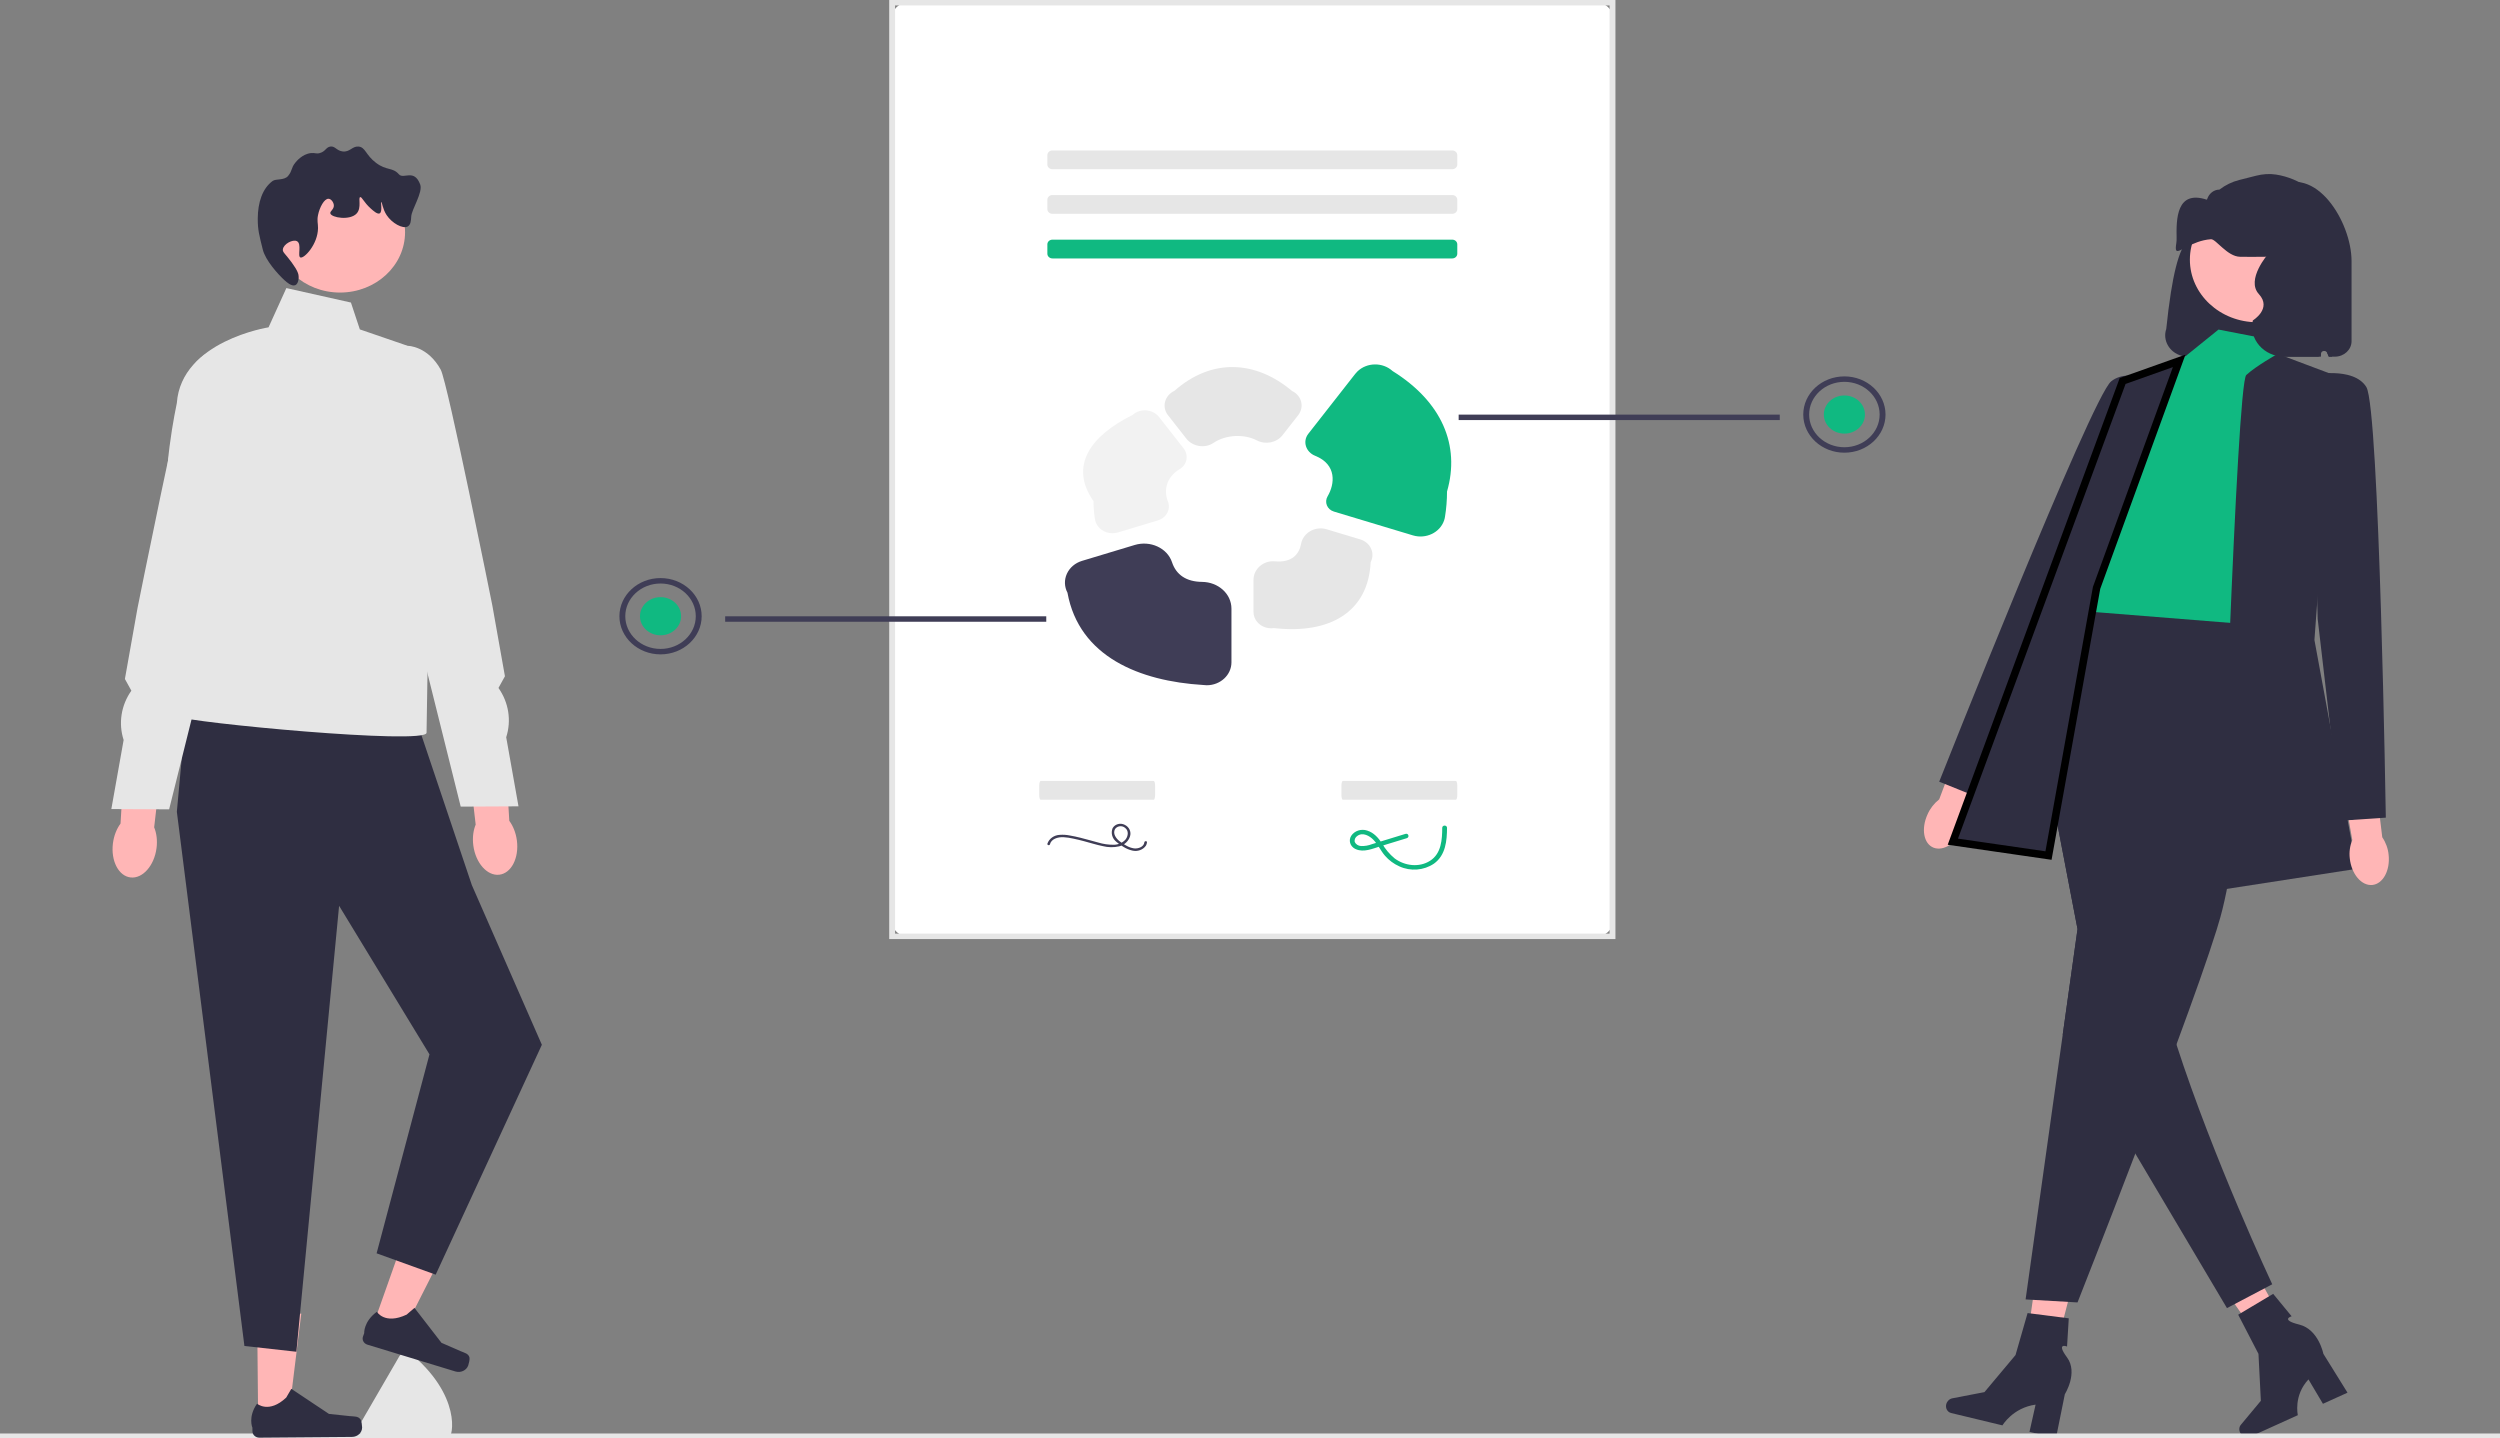 <svg width="332" height="191" viewBox="0 0 332 191" fill="none" xmlns="http://www.w3.org/2000/svg">
<rect x="0" y="0" width="332" height="191" fill="#808080" stroke="none"/>
<g clip-path="url(#clip0_2_202)">
<path d="M272.096 182.649L268.644 181.898L270.732 167.138L275.825 168.246L272.096 182.649Z" fill="#FFB6B6"/>
<path d="M258.468 186.455C258.318 186.993 258.607 187.528 259.115 187.65L265.924 189.29C265.924 189.29 267.293 186.952 270.326 186.534L269.515 190.154L273.028 191L274.21 185.15C274.21 185.15 276.01 182.301 274.498 180.259C272.986 178.217 274.505 178.817 274.505 178.817L274.733 175.074L269.263 174.375L267.661 179.951L263.535 184.873L259.272 185.695C258.893 185.768 258.577 186.067 258.468 186.455Z" fill="#2F2E41"/>
<path d="M305.185 179.166L302.037 180.679L293.274 168.209L297.92 165.976L305.185 179.166Z" fill="#FFB6B6"/>
<path d="M297.503 190.282C297.766 190.781 298.361 191.012 298.832 190.799L305.153 187.935C305.153 187.935 304.554 185.333 306.565 183.185L308.487 186.424L311.748 184.947L308.544 179.79C308.544 179.79 307.913 176.54 305.334 175.902C302.754 175.263 304.328 174.801 304.328 174.801L301.877 171.822L297.232 174.592L299.925 179.793L300.242 186.022L297.581 189.219C297.344 189.503 297.313 189.921 297.503 190.282Z" fill="#2F2E41"/>
<path d="M120.564 124.346H212.054C213.206 124.346 214.14 123.479 214.14 122.411V2.297C214.14 1.228 213.206 0.362 212.054 0.362H120.564C119.412 0.362 118.478 1.228 118.478 2.297V122.411C118.478 123.479 119.412 124.346 120.564 124.346Z" fill="white"/>
<path d="M214.53 124.708H118.088V0H214.53V124.708ZM118.868 123.984H213.75V0.724H118.868V123.984Z" fill="#E6E6E6"/>
<path d="M192.856 19.978C193.227 19.978 193.528 20.257 193.528 20.601V21.849C193.528 22.193 193.227 22.472 192.856 22.472H139.762C139.391 22.472 139.09 22.193 139.09 21.849V20.601C139.09 20.257 139.391 19.978 139.762 19.978H192.856Z" fill="#E6E6E6"/>
<path d="M192.856 25.901C193.227 25.901 193.528 26.18 193.528 26.525V27.772C193.528 28.116 193.227 28.396 192.856 28.396H139.762C139.391 28.396 139.09 28.116 139.09 27.772V26.525C139.09 26.18 139.391 25.901 139.762 25.901H192.856Z" fill="#E6E6E6"/>
<path d="M192.856 31.825C193.227 31.825 193.528 32.104 193.528 32.449V33.696C193.528 34.041 193.227 34.32 192.856 34.32H139.762C139.391 34.32 139.09 34.041 139.09 33.696V32.449C139.09 32.105 139.391 31.826 139.762 31.826L192.856 31.825Z" fill="#10B981"/>
<path d="M290.583 47.366H308.219C308.193 46.597 308.369 45.834 308.732 45.143C308.742 45.91 308.924 46.667 309.266 47.366H310.067C311.293 47.365 312.286 46.444 312.287 45.307V34.674C312.286 29.468 307.488 21.663 302.275 24.929C302.107 24.921 299.464 23.835 299.296 23.835C294.71 23.838 293.133 27.678 291.748 31.735C290.169 31.06 289.082 33.877 288.295 38.834C288.066 40.281 287.862 41.909 287.679 43.687C287.173 45.179 288.067 46.768 289.674 47.237C289.969 47.323 290.275 47.367 290.584 47.368L290.583 47.366Z" fill="#2F2E41"/>
<path d="M255.974 108.156C255.1 110.079 255.46 112.056 256.779 112.572C258.098 113.088 259.876 111.948 260.75 110.024C261.111 109.26 261.269 108.427 261.212 107.595L264.806 99.403L260.627 97.92L257.526 106.153C256.843 106.696 256.311 107.382 255.973 108.155L255.974 108.156Z" fill="#FFB6B6"/>
<path d="M294.617 43.767L303.047 45.403L301.754 49.002L304.34 76.527L300.03 85.39L273.739 83.391L280.204 71.394C280.204 71.394 277.618 61.397 281.066 59.397C284.514 57.397 290.117 47.4 290.117 47.4L294.617 43.767Z" fill="#10B981"/>
<path d="M302.475 46.995L309.943 49.8L307.357 84.989L312.96 115.38L294.858 118.179C294.858 118.179 297.013 51 298.306 49.8C299.599 48.6 302.475 46.993 302.475 46.993V46.995Z" fill="#2F2E41"/>
<path d="M287.849 51.383C287.849 51.383 282.99 48.531 280.364 50.643C277.739 52.755 257.526 103.809 257.526 103.809L262.978 106.006L275.481 81.683L287.849 51.383Z" fill="#2F2E41"/>
<path d="M273.929 137.403L268.999 172.563L275.895 172.963C275.895 172.963 279.481 163.886 283.571 153.193C284.442 150.926 285.334 148.587 286.218 146.244C287.174 143.7 288.127 141.157 289.032 138.702C291.269 132.648 293.23 127.138 294.35 123.539C294.544 122.907 294.716 122.336 294.859 121.831C297.874 111.083 299.599 82.993 299.599 82.993L274.601 80.994L274.334 81.302L268.999 87.488L269.249 88.795L275.895 123.38L273.93 137.404L273.929 137.403Z" fill="#2F2E41"/>
<path d="M275.894 123.38L273.928 137.404L282.768 151.843L283.569 153.194L295.741 173.716L301.753 170.553C301.753 170.553 293.931 153.874 289.03 138.702C288.487 137.035 287.983 135.383 287.53 133.776C286.198 129.069 288.379 120.48 287.526 118.112C284.643 110.123 275.247 94.14 270.885 86.899L269.247 88.795L275.894 123.38Z" fill="#2F2E41"/>
<path d="M278.443 78.022L278.428 78.063L278.42 78.105L272.041 113.618L259.338 111.776L281.887 50.595L289.393 47.925L278.443 78.022Z" fill="#2F2E41" stroke="black"/>
<path d="M312.051 114.002C312.273 116.079 313.608 117.656 315.033 117.525C316.457 117.393 317.432 115.603 317.21 113.526C317.133 112.695 316.843 111.893 316.364 111.187L315.304 102.397L310.869 102.947L312.385 111.553C312.064 112.333 311.95 113.173 312.051 114.002Z" fill="#FFB6B6"/>
<path d="M306.925 49.802C306.925 49.802 312.528 48.602 314.252 51.401C315.976 54.201 316.838 108.584 316.838 108.584L310.91 108.984L307.788 82.193L306.926 49.803L306.925 49.802Z" fill="#2F2E41"/>
<path d="M299.775 42.797C304.723 42.797 308.734 39.075 308.734 34.485C308.734 29.894 304.723 26.173 299.775 26.173C294.827 26.173 290.816 29.894 290.816 34.485C290.816 39.075 294.827 42.797 299.775 42.797Z" fill="#FFB6B6"/>
<path d="M303.371 47.366H307.796C308.02 47.366 308.212 47.205 308.222 46.996L308.223 46.974C308.247 46.539 308.904 46.466 309.057 46.877C309.118 47.043 309.188 47.206 309.266 47.366H309.701V34.551C309.701 32.353 307.781 30.571 305.412 30.571C303.389 30.571 301.641 31.882 301.217 33.717C301.217 33.717 298.211 37.139 299.983 39.062C301.755 40.986 299.177 42.552 299.177 42.552C298.604 45.029 300.64 47.366 303.371 47.366Z" fill="#2F2E41"/>
<path d="M156.674 62.293C157.666 61.699 157.876 60.428 157.181 59.541L153.928 55.388C153.168 54.416 151.703 54.201 150.657 54.906C150.564 54.968 150.476 55.037 150.394 55.111C144.886 57.843 141.92 61.834 145.217 66.551C145.217 67.338 145.279 68.125 145.403 68.904C145.456 69.243 145.579 69.573 145.787 69.856C146.404 70.693 147.494 71.001 148.452 70.711L153.773 69.107C154.904 68.766 155.516 67.621 155.098 66.588C154.559 65.254 154.781 63.425 156.674 62.293Z" fill="#F2F2F2"/>
<path d="M169.302 74.545C167.771 74.405 166.464 75.575 166.464 77.002V81.261C166.464 81.371 166.474 81.481 166.492 81.59C166.688 82.777 167.885 83.591 169.164 83.409C176.621 84.261 181.716 81.253 182.023 74.652C182.072 74.559 182.114 74.463 182.148 74.365C182.545 73.225 181.871 72.001 180.641 71.632L176.186 70.29C174.649 69.826 173.052 70.752 172.783 72.23C172.54 73.566 171.59 74.754 169.302 74.545Z" fill="#E6E6E6"/>
<path d="M141.759 78.709C143.306 87.224 151.359 90.454 159.758 90.965C159.922 90.989 160.088 91 160.255 91.001C162.066 91.001 163.536 89.64 163.537 87.959V80.838C163.537 78.846 161.777 77.295 159.63 77.275C157.555 77.256 156.202 76.344 155.647 74.671C155.012 72.761 152.749 71.753 150.699 72.371L143.693 74.483C142.786 74.757 142.051 75.382 141.681 76.198C141.313 77.006 141.341 77.922 141.759 78.709Z" fill="#3F3D56"/>
<path d="M184.919 49.265C183.626 48.09 181.551 48.109 180.285 49.309C180.172 49.416 180.068 49.53 179.974 49.651L173.749 57.6C172.953 58.617 173.408 60.033 174.652 60.529C177.566 61.692 177.26 64.301 176.311 65.898C175.846 66.681 176.23 67.661 177.146 67.937L187.635 71.099C189.361 71.616 191.212 70.737 191.769 69.136C191.825 68.975 191.867 68.809 191.893 68.642C192.073 67.528 192.164 66.403 192.164 65.276C193.938 59.137 191.483 53.349 184.919 49.265Z" fill="#10B981"/>
<path d="M166.905 58.482C168.067 59.089 169.534 58.795 170.318 57.794L172.403 55.131C172.808 54.615 172.949 53.96 172.788 53.339C172.632 52.73 172.197 52.214 171.596 51.929C166.689 47.815 160.88 47.562 155.955 51.908C155.336 52.197 154.885 52.725 154.722 53.35C154.562 53.967 154.701 54.618 155.103 55.13L157.54 58.242C158.377 59.311 159.999 59.591 161.152 58.816C162.828 57.691 165.263 57.624 166.905 58.482Z" fill="#E6E6E6"/>
<path d="M332 190.368H0V190.977H332V190.368Z" fill="#E6E6E6"/>
<path d="M139.43 112.127C139.617 111.391 140.497 111.149 141.216 111.177C141.67 111.206 142.121 111.272 142.562 111.375C143.024 111.471 143.482 111.584 143.937 111.705C144.772 111.925 145.597 112.192 146.446 112.365C147.158 112.546 147.907 112.556 148.624 112.395C149.314 112.219 149.857 111.725 150.06 111.088C150.266 110.48 149.969 109.822 149.358 109.532C148.792 109.242 148.08 109.433 147.768 109.959C147.763 109.966 147.759 109.974 147.754 109.982C147.492 110.63 147.698 111.361 148.268 111.807C148.561 112.061 148.881 112.287 149.224 112.48C149.572 112.7 149.959 112.861 150.367 112.955C151.062 113.126 151.797 112.86 152.183 112.297C152.26 112.163 152.306 112.015 152.319 111.863C152.339 111.656 151.991 111.657 151.971 111.863C151.912 112.455 151.165 112.732 150.605 112.667C150.228 112.609 149.868 112.479 149.547 112.286C149.238 112.119 148.945 111.927 148.671 111.712C148.197 111.332 147.752 110.706 148.071 110.112C148.319 109.73 148.853 109.607 149.264 109.837C149.319 109.867 149.37 109.904 149.417 109.945C149.914 110.323 149.826 111.008 149.497 111.457C149.103 111.925 148.494 112.194 147.854 112.184C147.178 112.185 146.507 112.087 145.864 111.894C145.063 111.683 144.269 111.447 143.464 111.248C143.007 111.135 142.546 111.033 142.081 110.954C141.64 110.864 141.188 110.835 140.739 110.868C139.98 110.901 139.324 111.368 139.094 112.04C139.043 112.243 139.379 112.329 139.43 112.127Z" fill="#3F3D56"/>
<path d="M153.208 103.711C153.313 103.711 153.398 103.99 153.398 104.335V105.582C153.398 105.926 153.313 106.205 153.208 106.205H138.201C138.096 106.205 138.011 105.926 138.011 105.582V104.335C138.011 103.99 138.096 103.711 138.201 103.711H153.208Z" fill="#E6E6E6"/>
<path d="M193.338 103.711C193.443 103.711 193.528 103.99 193.528 104.335V105.582C193.528 105.926 193.443 106.205 193.338 106.205H178.332C178.227 106.205 178.142 105.926 178.142 105.582V104.335C178.142 103.99 178.227 103.711 178.332 103.711H193.338Z" fill="#E6E6E6"/>
<path d="M186.656 110.736L183.678 111.65L182.188 112.107C181.731 112.288 181.235 112.372 180.738 112.354C180.371 112.331 180.049 112.119 179.904 111.805C179.841 111.491 179.987 111.172 180.274 110.995C180.985 110.493 181.884 111.004 182.388 111.524C183.004 112.159 183.353 112.98 183.93 113.645C184.445 114.242 185.097 114.724 185.839 115.056C187.321 115.739 189.09 115.599 190.427 114.693C191.997 113.569 192.157 111.621 192.165 109.922C192.159 109.758 192.011 109.631 191.836 109.636C191.668 109.642 191.534 109.766 191.528 109.922C191.521 111.462 191.426 113.35 189.913 114.313C188.463 115.237 186.558 114.992 185.222 114.008C184.534 113.44 183.962 112.761 183.532 112.005C183.056 111.281 182.464 110.582 181.567 110.301C180.773 110.034 179.887 110.321 179.446 110.989C179.065 111.583 179.276 112.35 179.916 112.703C179.966 112.73 180.017 112.754 180.07 112.775C181.11 113.236 182.3 112.697 183.302 112.389L186.827 111.309C187.214 111.19 187.048 110.619 186.658 110.738L186.656 110.736Z" fill="#10B981"/>
<path d="M54.283 179.523C54.244 179.491 54.214 179.475 54.194 179.475C53.708 179.479 53.275 179.715 53.036 180.107L47.804 189.123C47.684 189.319 47.625 189.534 47.627 189.748C47.629 189.962 47.692 190.176 47.815 190.37C48.062 190.759 59.619 190.898 59.619 190.898C60.105 190.894 61.438 185.348 54.283 179.523Z" fill="#E6E6E6"/>
<path d="M34.283 188.714L38.255 188.682L40.01 174.453L34.148 174.5L34.283 188.714Z" fill="#FFB6B6"/>
<path d="M47.89 188.52C48.016 188.713 48.087 189.336 48.089 189.56C48.095 190.251 47.497 190.816 46.752 190.822L34.452 190.922C33.944 190.926 33.529 190.547 33.525 190.076L33.52 189.601C33.52 189.601 32.898 188.178 34.135 186.408C34.135 186.408 35.704 187.773 38.011 185.596L38.686 184.437L43.684 187.767L46.44 188.059C47.042 188.123 47.576 188.039 47.89 188.52Z" fill="#2F2E41"/>
<path d="M49.393 176.429L53.167 177.579L59.742 164.621L54.172 162.925L49.393 176.429Z" fill="#FFB6B6"/>
<path d="M62.35 180.289C62.403 180.508 62.255 181.12 62.18 181.333C61.947 181.99 61.186 182.347 60.478 182.131L48.792 178.571C48.309 178.424 48.046 177.942 48.205 177.494L48.365 177.043C48.365 177.043 48.267 175.51 50.049 174.2C50.049 174.2 51.065 175.96 54.001 174.583L55.041 173.686L58.626 178.325L61.136 179.421C61.685 179.66 62.219 179.739 62.35 180.289Z" fill="#2F2E41"/>
<path d="M54.722 93.926L62.657 117.533L71.96 138.748L57.859 169.276L50.013 166.44L57.035 140.018L45.032 120.29L39.359 179.512L32.458 178.746L23.486 107.805L24.893 92.379L54.722 93.926Z" fill="#2F2E41"/>
<path d="M46.603 40.177L38.029 38.257L35.664 43.469C35.664 43.469 24.078 45.285 23.486 53.514C23.486 53.514 21.177 64.316 22.655 67.334C24.133 70.351 27.777 81.022 27.777 81.022C27.777 81.022 22.007 94.316 23.486 95.137C24.964 95.959 56.645 98.955 56.645 97.309C56.645 95.663 57.007 76.11 57.007 76.11L55.767 46.485L47.786 43.743L46.603 40.177Z" fill="#E6E6E6"/>
<path d="M45.152 38.852C49.924 38.852 53.792 35.263 53.792 30.836C53.792 26.409 49.924 22.82 45.152 22.82C40.38 22.82 36.512 26.409 36.512 30.836C36.512 35.263 40.38 38.852 45.152 38.852Z" fill="#FFB6B6"/>
<path d="M39.431 32.027C40.12 32.377 39.467 34.05 39.898 34.194C40.396 34.361 42.211 32.442 42.233 30.294C42.24 29.644 42.078 29.332 42.233 28.561C42.436 27.553 43.058 26.363 43.634 26.395C43.976 26.413 44.31 26.861 44.335 27.261C44.37 27.822 43.783 28.043 43.868 28.344C44.029 28.919 46.493 29.316 47.37 28.344C48.058 27.583 47.53 26.246 47.837 26.178C48.064 26.127 48.308 26.863 49.239 27.694C49.589 28.008 50.111 28.473 50.406 28.344C50.833 28.158 50.522 26.845 50.64 26.828C50.737 26.813 50.798 27.736 51.34 28.561C52.036 29.621 53.472 30.438 54.142 30.078C54.553 29.857 54.585 29.244 54.609 28.778C54.661 27.796 56.197 25.538 55.799 24.488C54.989 22.351 53.602 23.858 52.975 23.145C52.125 22.18 51.363 22.699 49.939 21.628C48.548 20.582 48.535 19.531 47.604 19.462C46.765 19.4 46.467 20.23 45.502 20.112C44.685 20.012 44.507 19.368 43.868 19.462C43.282 19.548 43.244 20.115 42.467 20.328C41.97 20.465 41.861 20.268 41.299 20.328C40.13 20.455 39.344 21.443 39.197 21.628C38.63 22.342 38.851 22.643 38.263 23.361C37.757 23.981 36.634 23.718 36.212 24.028C34.833 25.039 34.241 26.904 34.23 29.029C34.222 30.515 34.431 31.266 34.898 33.142C35.252 34.566 36.892 36.407 37.796 37.227C38.039 37.447 38.719 38.065 39.197 37.877C39.65 37.699 39.664 36.899 39.664 36.794C39.666 36.431 39.562 35.981 38.73 34.844C37.857 33.649 37.51 33.513 37.563 33.111C37.656 32.4 38.881 31.748 39.431 32.027Z" fill="#2F2E41"/>
<path d="M14.998 111.983C14.697 114.314 15.749 116.348 17.348 116.526C18.947 116.703 20.487 114.958 20.788 112.627C20.919 111.606 20.792 110.643 20.473 109.867L21.614 99.976L16.599 99.578L16.006 109.371C15.499 110.055 15.13 110.963 14.998 111.983Z" fill="#FFB6B6"/>
<path d="M29.437 46.293C29.437 46.293 26.839 46.326 25.118 49.443C24.203 51.099 18.257 80.781 18.257 80.781L16.587 90.169L17.445 91.722C16.08 93.658 15.705 96.054 16.418 98.271L14.786 107.443L22.46 107.482L28.449 83.454L33.485 69.519L29.437 46.293Z" fill="#E6E6E6"/>
<path d="M68.644 111.621C68.945 113.952 67.893 115.986 66.294 116.163C64.695 116.341 63.155 114.596 62.854 112.265C62.723 111.244 62.85 110.281 63.169 109.505L62.028 99.614L67.043 99.216L67.636 109.009C68.143 109.693 68.512 110.601 68.644 111.621Z" fill="#FFB6B6"/>
<path d="M54.205 45.931C54.205 45.931 56.803 45.964 58.524 49.081C59.439 50.737 65.385 80.419 65.385 80.419L67.055 89.807L66.197 91.36C67.561 93.296 67.937 95.692 67.224 97.909L68.856 107.081L61.182 107.12L55.193 83.092L50.157 69.157L54.205 45.931Z" fill="#E6E6E6"/>
<path d="M289.006 33.251C289.324 33.735 291.015 31.964 293.612 31.768C294.273 31.718 295.763 34.066 297.473 34.1C298.606 34.121 299.303 34.112 300.698 34.1C302.347 34.083 302.799 34.049 303.117 33.675C303.734 32.949 303.226 31.658 303.521 31.552C303.767 31.463 304.404 32.261 304.73 33.251C305.416 35.327 302.956 38.218 302.714 40.893C302.456 43.776 304.996 38.252 304.73 40.893C304.432 43.866 303.363 43.641 303.375 44.715C303.379 44.876 303.424 45.016 303.521 45.139C303.605 45.25 303.69 45.292 305.133 45.564C306.859 45.891 307.726 46.052 307.956 45.989C308.548 45.827 309.149 44.931 309.568 44.29C310.262 43.241 309.77 44.299 309.568 43.016C309.375 41.776 308.77 41.615 308.762 40.469C308.754 39.025 309.71 38.588 310.375 37.072C311.605 34.27 310.403 31.026 309.972 29.854C309.764 29.292 309.389 28.581 308.73 27.405C308.201 26.462 307.499 25.631 306.644 25.008C305.361 24.075 303.871 23.435 302.26 23.182C301.378 23.043 300.478 23.116 299.61 23.335L297.363 23.904C296.419 24.143 295.528 24.576 294.743 25.179C294.012 25.181 293.377 25.679 293.126 26.403C293.1 26.479 293.076 26.523 293.056 26.517C289.006 25.183 289.009 29.132 289.053 31.599C289.057 31.852 289.049 32.075 289.018 32.257V32.27C288.937 32.758 288.917 33.115 289.006 33.251Z" fill="#2F2E41"/>
<path d="M236.353 55.061H193.71V55.785H236.353V55.061Z" fill="#3F3D56"/>
<path d="M244.935 60.118C241.923 60.118 239.473 57.845 239.473 55.051C239.473 52.257 241.923 49.984 244.935 49.984C247.947 49.984 250.397 52.257 250.397 55.051C250.397 57.845 247.947 60.118 244.935 60.118ZM244.935 50.708C242.354 50.708 240.254 52.656 240.254 55.051C240.254 57.446 242.354 59.394 244.935 59.394C247.516 59.394 249.616 57.446 249.616 55.051C249.616 52.656 247.516 50.708 244.935 50.708Z" fill="#3F3D56"/>
<path d="M244.935 57.584C246.443 57.584 247.666 56.45 247.666 55.051C247.666 53.651 246.443 52.517 244.935 52.517C243.427 52.517 242.204 53.651 242.204 55.051C242.204 56.45 243.427 57.584 244.935 57.584Z" fill="#10B981"/>
<path d="M138.944 81.845H96.302V82.569H138.944V81.845Z" fill="#3F3D56"/>
<path d="M82.258 81.834C82.258 79.04 84.708 76.767 87.719 76.767C90.731 76.767 93.181 79.04 93.181 81.834C93.181 84.628 90.731 86.901 87.719 86.901C84.708 86.901 82.258 84.628 82.258 81.834ZM83.038 81.834C83.038 84.229 85.138 86.178 87.719 86.178C90.3 86.178 92.4 84.229 92.4 81.834C92.4 79.439 90.3 77.491 87.719 77.491C85.138 77.491 83.038 79.439 83.038 81.834Z" fill="#3F3D56"/>
<path d="M87.719 84.368C89.228 84.368 90.45 83.234 90.45 81.834C90.45 80.435 89.228 79.301 87.719 79.301C86.211 79.301 84.989 80.435 84.989 81.834C84.989 83.234 86.211 84.368 87.719 84.368Z" fill="#10B981"/>
</g>
<defs>
<clipPath id="clip0_2_202">
<rect width="332" height="191" fill="white"/>
</clipPath>
</defs>
</svg>
